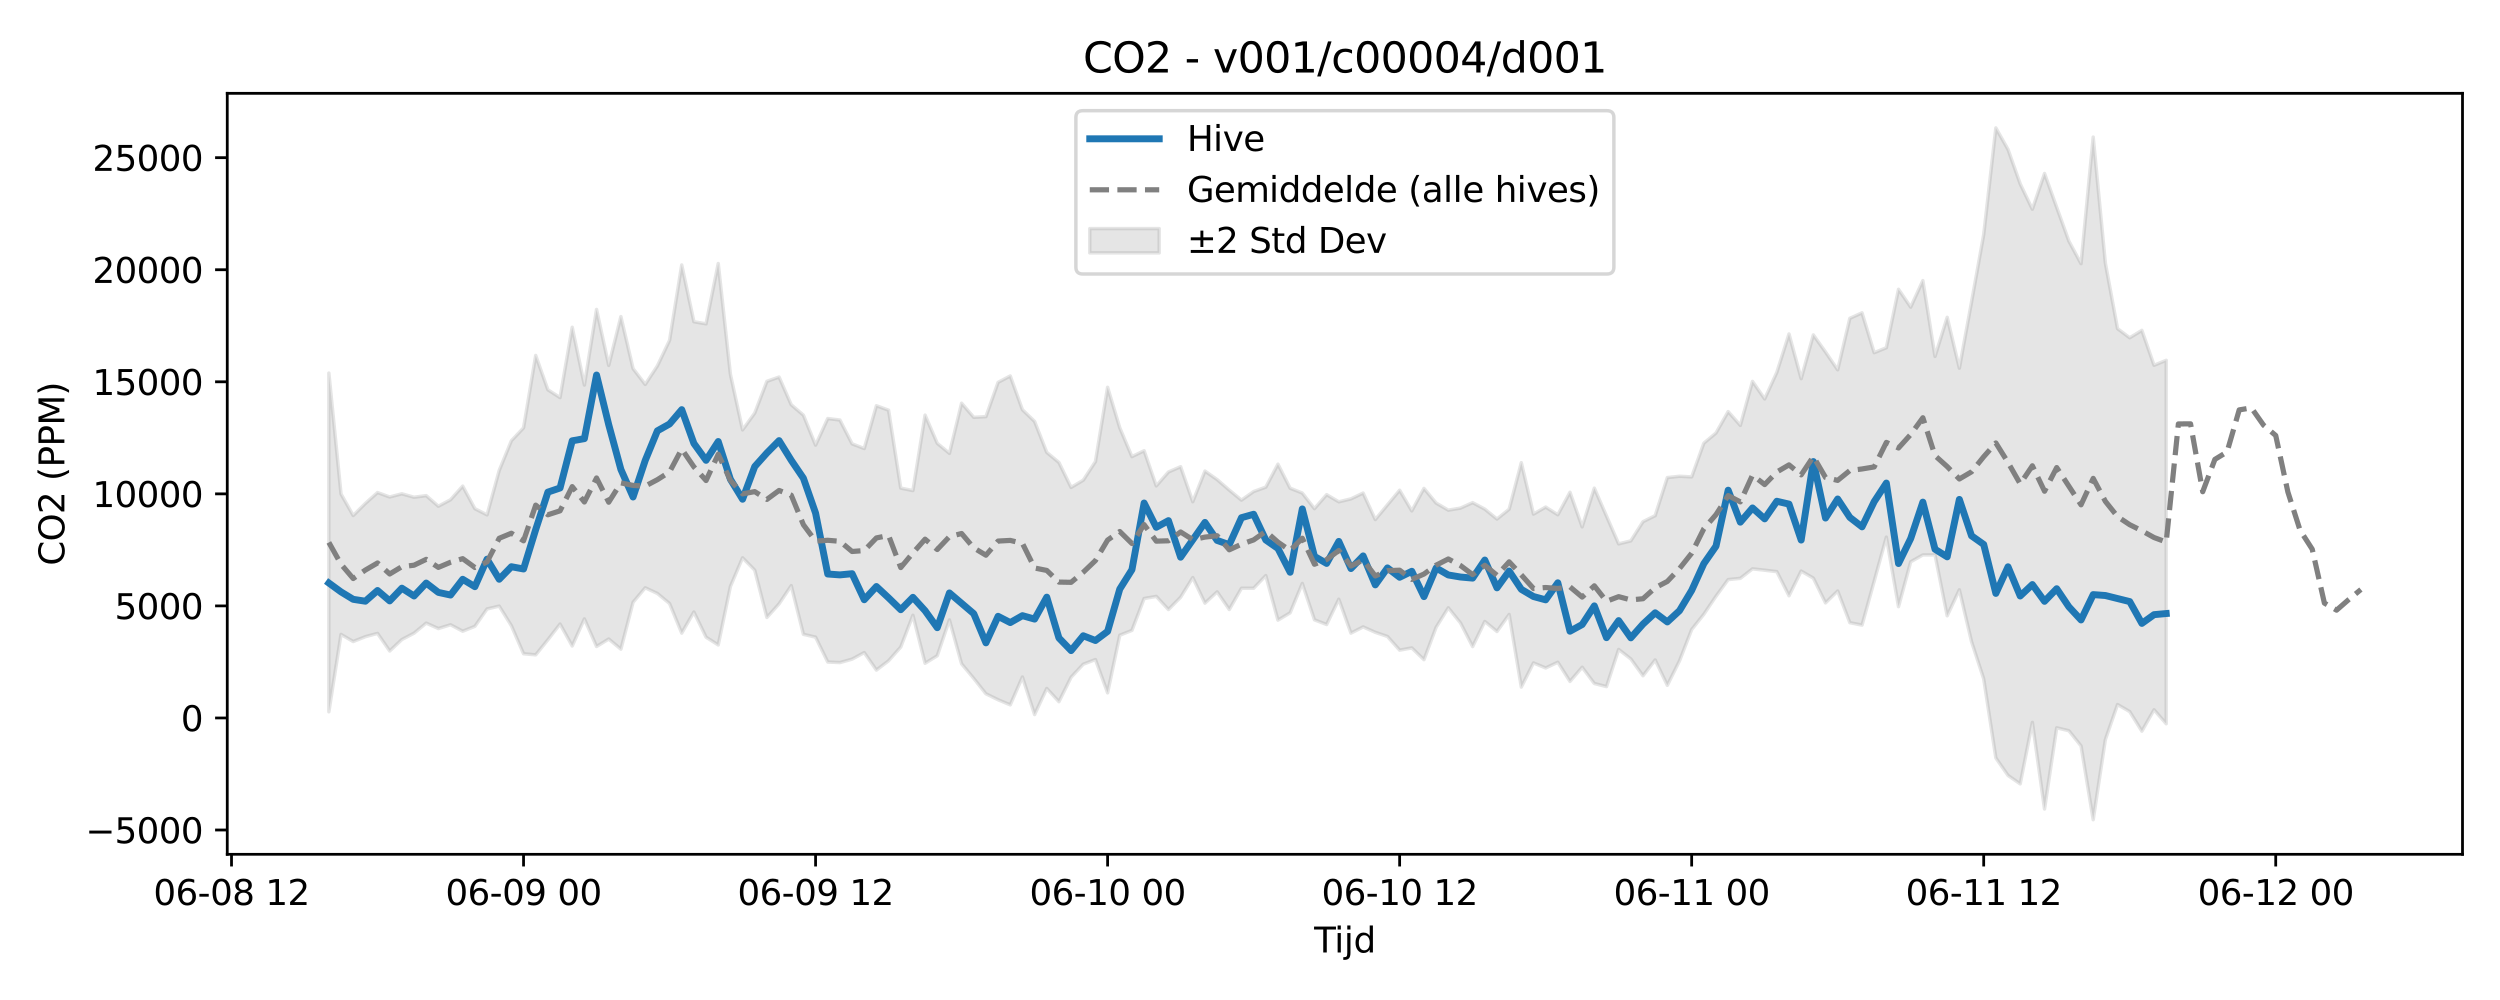 <?xml version="1.0" encoding="utf-8" standalone="no"?>
<!DOCTYPE svg PUBLIC "-//W3C//DTD SVG 1.1//EN"
  "http://www.w3.org/Graphics/SVG/1.1/DTD/svg11.dtd">
<svg xmlns:xlink="http://www.w3.org/1999/xlink" width="720pt" height="288pt" viewBox="0 0 720 288" xmlns="http://www.w3.org/2000/svg" version="1.1">
 <defs>
  <style type="text/css">*{stroke-linejoin: round; stroke-linecap: butt}</style>
 </defs>
 <g id="figure_1">
  <g id="patch_1">
   <path d="M 0 288 
L 720 288 
L 720 0 
L 0 0 
z
" style="fill: #ffffff"/>
  </g>
  <g id="axes_1">
   <g id="patch_2">
    <path d="M 65.45 246.04 
L 709.2 246.04 
L 709.2 26.88 
L 65.45 26.88 
z
" style="fill: #ffffff"/>
   </g>
   <g id="FillBetweenPolyCollection_1">
    <defs>
     <path id="m8313fd8d31" d="M 94.711 -180.553 
L 94.711 -83.006 
L 98.216 -105.286 
L 101.72 -103.237 
L 105.224 -104.631 
L 108.729 -105.577 
L 112.233 -100.515 
L 115.737 -103.811 
L 119.242 -105.642 
L 122.746 -108.544 
L 126.251 -106.975 
L 129.755 -108.066 
L 133.259 -106.211 
L 136.764 -107.614 
L 140.268 -112.618 
L 143.772 -113.443 
L 147.277 -107.786 
L 150.781 -99.717 
L 154.285 -99.405 
L 157.79 -103.745 
L 161.294 -108.27 
L 164.798 -101.955 
L 168.303 -109.756 
L 171.807 -101.806 
L 175.312 -103.96 
L 178.816 -101.044 
L 182.32 -114.542 
L 185.825 -118.716 
L 189.329 -117.086 
L 192.833 -114.177 
L 196.338 -105.667 
L 199.842 -111.736 
L 203.346 -104.49 
L 206.851 -102.254 
L 210.355 -119.076 
L 213.859 -127.351 
L 217.364 -123.786 
L 220.868 -110.171 
L 224.372 -114.088 
L 227.877 -119.336 
L 231.381 -105.314 
L 234.886 -104.504 
L 238.39 -97.335 
L 241.894 -97.177 
L 245.399 -98.163 
L 248.903 -100.057 
L 252.407 -95.012 
L 255.912 -97.695 
L 259.416 -101.659 
L 262.92 -110.799 
L 266.425 -96.98 
L 269.929 -99.143 
L 273.433 -109.472 
L 276.938 -96.816 
L 280.442 -92.606 
L 283.947 -88.187 
L 287.451 -86.468 
L 290.955 -84.993 
L 294.46 -93.028 
L 297.964 -82.207 
L 301.468 -89.719 
L 304.973 -85.913 
L 308.477 -92.959 
L 311.981 -96.705 
L 315.486 -98.048 
L 318.99 -88.462 
L 322.494 -105.051 
L 325.999 -106.446 
L 329.503 -115.63 
L 333.007 -116.232 
L 336.512 -112.45 
L 340.016 -115.993 
L 343.521 -121.655 
L 347.025 -114.295 
L 350.529 -117.542 
L 354.034 -112.461 
L 357.538 -118.574 
L 361.042 -118.573 
L 364.547 -122.231 
L 368.051 -109.398 
L 371.555 -111.501 
L 375.06 -119.966 
L 378.564 -109.494 
L 382.068 -108.139 
L 385.573 -115.425 
L 389.077 -105.657 
L 392.582 -107.45 
L 396.086 -105.893 
L 399.59 -104.692 
L 403.095 -100.757 
L 406.599 -101.395 
L 410.103 -98.008 
L 413.608 -107.343 
L 417.112 -112.953 
L 420.616 -108.597 
L 424.121 -101.781 
L 427.625 -109.017 
L 431.129 -106.128 
L 434.634 -111.037 
L 438.138 -90.12 
L 441.643 -97.076 
L 445.147 -95.622 
L 448.651 -97.276 
L 452.156 -91.741 
L 455.66 -95.83 
L 459.164 -91.153 
L 462.669 -90.254 
L 466.173 -100.965 
L 469.677 -98.223 
L 473.182 -93.38 
L 476.686 -97.934 
L 480.19 -90.638 
L 483.695 -97.667 
L 487.199 -106.684 
L 490.703 -111.089 
L 494.208 -116.275 
L 497.712 -121.079 
L 501.217 -121.437 
L 504.721 -124.173 
L 508.225 -123.781 
L 511.73 -123.364 
L 515.234 -116.416 
L 518.738 -123.534 
L 522.243 -121.498 
L 525.747 -114.367 
L 529.251 -117.801 
L 532.756 -108.666 
L 536.26 -107.972 
L 539.764 -120.616 
L 543.269 -133.316 
L 546.773 -113.282 
L 550.278 -126.2 
L 553.782 -128.179 
L 557.286 -128.191 
L 560.791 -110.651 
L 564.295 -118.142 
L 567.799 -103.223 
L 571.304 -92.496 
L 574.808 -69.696 
L 578.312 -64.666 
L 581.817 -62.239 
L 585.321 -79.957 
L 588.825 -55.011 
L 592.33 -78.392 
L 595.834 -77.546 
L 599.338 -73.177 
L 602.843 -51.922 
L 606.347 -75.005 
L 609.852 -85.092 
L 613.356 -83.055 
L 616.86 -77.421 
L 620.365 -83.582 
L 623.869 -79.557 
L 623.869 -184.233 
L 623.869 -184.233 
L 620.365 -182.8 
L 616.86 -192.86 
L 613.356 -190.712 
L 609.852 -193.347 
L 606.347 -212.213 
L 602.843 -248.52 
L 599.338 -212.056 
L 595.834 -218.574 
L 592.33 -228.282 
L 588.825 -238.042 
L 585.321 -227.746 
L 581.817 -235.054 
L 578.312 -244.946 
L 574.808 -251.158 
L 571.304 -220.424 
L 567.799 -201.003 
L 564.295 -181.959 
L 560.791 -196.606 
L 557.286 -185.353 
L 553.782 -207.194 
L 550.278 -199.543 
L 546.773 -204.684 
L 543.269 -187.857 
L 539.764 -186.425 
L 536.26 -197.906 
L 532.756 -196.319 
L 529.251 -181.488 
L 525.747 -186.629 
L 522.243 -191.543 
L 518.738 -178.943 
L 515.234 -191.816 
L 511.73 -180.768 
L 508.225 -173.107 
L 504.721 -178.162 
L 501.217 -165.482 
L 497.712 -169.464 
L 494.208 -163.301 
L 490.703 -160.363 
L 487.199 -150.656 
L 483.695 -150.837 
L 480.19 -150.455 
L 476.686 -139.494 
L 473.182 -137.759 
L 469.677 -132.231 
L 466.173 -131.363 
L 462.669 -139.393 
L 459.164 -147.418 
L 455.66 -136.262 
L 452.156 -146.226 
L 448.651 -139.749 
L 445.147 -141.965 
L 441.643 -139.939 
L 438.138 -154.752 
L 434.634 -141.346 
L 431.129 -138.514 
L 427.625 -141.375 
L 424.121 -143.241 
L 420.616 -141.664 
L 417.112 -141.074 
L 413.608 -143.122 
L 410.103 -147.345 
L 406.599 -140.862 
L 403.095 -146.812 
L 399.59 -142.6 
L 396.086 -138.37 
L 392.582 -146.004 
L 389.077 -144.327 
L 385.573 -143.481 
L 382.068 -145.54 
L 378.564 -141.504 
L 375.06 -146.01 
L 371.555 -147.397 
L 368.051 -154.323 
L 364.547 -147.706 
L 361.042 -146.436 
L 357.538 -143.962 
L 354.034 -146.854 
L 350.529 -149.885 
L 347.025 -152.333 
L 343.521 -143.501 
L 340.016 -153.59 
L 336.512 -152.058 
L 333.007 -148.065 
L 329.503 -158.19 
L 325.999 -156.49 
L 322.494 -164.799 
L 318.99 -176.457 
L 315.486 -155.068 
L 311.981 -149.703 
L 308.477 -147.623 
L 304.973 -154.805 
L 301.468 -157.713 
L 297.964 -166.626 
L 294.46 -169.997 
L 290.955 -179.731 
L 287.451 -177.877 
L 283.947 -168.012 
L 280.442 -167.811 
L 276.938 -171.88 
L 273.433 -157.426 
L 269.929 -160.339 
L 266.425 -168.451 
L 262.92 -146.719 
L 259.416 -147.43 
L 255.912 -169.866 
L 252.407 -171.147 
L 248.903 -158.821 
L 245.399 -160.181 
L 241.894 -167.037 
L 238.39 -167.461 
L 234.886 -159.801 
L 231.381 -168.442 
L 227.877 -171.435 
L 224.372 -179.41 
L 220.868 -178.178 
L 217.364 -169.042 
L 213.859 -164.179 
L 210.355 -180.229 
L 206.851 -212.105 
L 203.346 -194.736 
L 199.842 -195.345 
L 196.338 -211.694 
L 192.833 -189.981 
L 189.329 -182.62 
L 185.825 -177.287 
L 182.32 -181.856 
L 178.816 -196.821 
L 175.312 -182.765 
L 171.807 -198.879 
L 168.303 -177.098 
L 164.798 -193.75 
L 161.294 -173.494 
L 157.79 -175.742 
L 154.285 -185.632 
L 150.781 -164.779 
L 147.277 -161.066 
L 143.772 -152.504 
L 140.268 -139.712 
L 136.764 -141.507 
L 133.259 -147.998 
L 129.755 -144.077 
L 126.251 -142.21 
L 122.746 -145.263 
L 119.242 -144.799 
L 115.737 -145.789 
L 112.233 -144.871 
L 108.729 -146.146 
L 105.224 -143.015 
L 101.72 -139.533 
L 98.216 -145.736 
L 94.711 -180.553 
z
" style="stroke: #808080; stroke-opacity: 0.2"/>
    </defs>
    <g clip-path="url(#peabf4daaa4)">
     <use xlink:href="#m8313fd8d31" x="0" y="288" style="fill: #808080; fill-opacity: 0.2; stroke: #808080; stroke-opacity: 0.2"/>
    </g>
   </g>
   <g id="matplotlib.axis_1">
    <g id="xtick_1">
     <g id="line2d_1">
      <defs>
       <path id="m02332f2ced" d="M 0 0 
L 0 3.5 
" style="stroke: #000000; stroke-width: 0.8"/>
      </defs>
      <g>
       <use xlink:href="#m02332f2ced" x="66.677" y="246.04" style="stroke: #000000; stroke-width: 0.8"/>
      </g>
     </g>
     <g id="text_1">
      <!-- 06-08 12 -->
      <g transform="translate(44.196 260.638) scale(0.1 -0.1)">
       <defs>
        <path id="DejaVuSans-30" d="M 2034 4250 
Q 1547 4250 1301 3770 
Q 1056 3291 1056 2328 
Q 1056 1369 1301 889 
Q 1547 409 2034 409 
Q 2525 409 2770 889 
Q 3016 1369 3016 2328 
Q 3016 3291 2770 3770 
Q 2525 4250 2034 4250 
z
M 2034 4750 
Q 2819 4750 3233 4129 
Q 3647 3509 3647 2328 
Q 3647 1150 3233 529 
Q 2819 -91 2034 -91 
Q 1250 -91 836 529 
Q 422 1150 422 2328 
Q 422 3509 836 4129 
Q 1250 4750 2034 4750 
z
" transform="scale(0.016)"/>
        <path id="DejaVuSans-36" d="M 2113 2584 
Q 1688 2584 1439 2293 
Q 1191 2003 1191 1497 
Q 1191 994 1439 701 
Q 1688 409 2113 409 
Q 2538 409 2786 701 
Q 3034 994 3034 1497 
Q 3034 2003 2786 2293 
Q 2538 2584 2113 2584 
z
M 3366 4563 
L 3366 3988 
Q 3128 4100 2886 4159 
Q 2644 4219 2406 4219 
Q 1781 4219 1451 3797 
Q 1122 3375 1075 2522 
Q 1259 2794 1537 2939 
Q 1816 3084 2150 3084 
Q 2853 3084 3261 2657 
Q 3669 2231 3669 1497 
Q 3669 778 3244 343 
Q 2819 -91 2113 -91 
Q 1303 -91 875 529 
Q 447 1150 447 2328 
Q 447 3434 972 4092 
Q 1497 4750 2381 4750 
Q 2619 4750 2861 4703 
Q 3103 4656 3366 4563 
z
" transform="scale(0.016)"/>
        <path id="DejaVuSans-2d" d="M 313 2009 
L 1997 2009 
L 1997 1497 
L 313 1497 
L 313 2009 
z
" transform="scale(0.016)"/>
        <path id="DejaVuSans-38" d="M 2034 2216 
Q 1584 2216 1326 1975 
Q 1069 1734 1069 1313 
Q 1069 891 1326 650 
Q 1584 409 2034 409 
Q 2484 409 2743 651 
Q 3003 894 3003 1313 
Q 3003 1734 2745 1975 
Q 2488 2216 2034 2216 
z
M 1403 2484 
Q 997 2584 770 2862 
Q 544 3141 544 3541 
Q 544 4100 942 4425 
Q 1341 4750 2034 4750 
Q 2731 4750 3128 4425 
Q 3525 4100 3525 3541 
Q 3525 3141 3298 2862 
Q 3072 2584 2669 2484 
Q 3125 2378 3379 2068 
Q 3634 1759 3634 1313 
Q 3634 634 3220 271 
Q 2806 -91 2034 -91 
Q 1263 -91 848 271 
Q 434 634 434 1313 
Q 434 1759 690 2068 
Q 947 2378 1403 2484 
z
M 1172 3481 
Q 1172 3119 1398 2916 
Q 1625 2713 2034 2713 
Q 2441 2713 2670 2916 
Q 2900 3119 2900 3481 
Q 2900 3844 2670 4047 
Q 2441 4250 2034 4250 
Q 1625 4250 1398 4047 
Q 1172 3844 1172 3481 
z
" transform="scale(0.016)"/>
        <path id="DejaVuSans-20" transform="scale(0.016)"/>
        <path id="DejaVuSans-31" d="M 794 531 
L 1825 531 
L 1825 4091 
L 703 3866 
L 703 4441 
L 1819 4666 
L 2450 4666 
L 2450 531 
L 3481 531 
L 3481 0 
L 794 0 
L 794 531 
z
" transform="scale(0.016)"/>
        <path id="DejaVuSans-32" d="M 1228 531 
L 3431 531 
L 3431 0 
L 469 0 
L 469 531 
Q 828 903 1448 1529 
Q 2069 2156 2228 2338 
Q 2531 2678 2651 2914 
Q 2772 3150 2772 3378 
Q 2772 3750 2511 3984 
Q 2250 4219 1831 4219 
Q 1534 4219 1204 4116 
Q 875 4013 500 3803 
L 500 4441 
Q 881 4594 1212 4672 
Q 1544 4750 1819 4750 
Q 2544 4750 2975 4387 
Q 3406 4025 3406 3419 
Q 3406 3131 3298 2873 
Q 3191 2616 2906 2266 
Q 2828 2175 2409 1742 
Q 1991 1309 1228 531 
z
" transform="scale(0.016)"/>
       </defs>
       <use xlink:href="#DejaVuSans-30"/>
       <use xlink:href="#DejaVuSans-36" transform="translate(63.623 0)"/>
       <use xlink:href="#DejaVuSans-2d" transform="translate(127.246 0)"/>
       <use xlink:href="#DejaVuSans-30" transform="translate(163.33 0)"/>
       <use xlink:href="#DejaVuSans-38" transform="translate(226.953 0)"/>
       <use xlink:href="#DejaVuSans-20" transform="translate(290.576 0)"/>
       <use xlink:href="#DejaVuSans-31" transform="translate(322.363 0)"/>
       <use xlink:href="#DejaVuSans-32" transform="translate(385.986 0)"/>
      </g>
     </g>
    </g>
    <g id="xtick_2">
     <g id="line2d_2">
      <g>
       <use xlink:href="#m02332f2ced" x="150.781" y="246.04" style="stroke: #000000; stroke-width: 0.8"/>
      </g>
     </g>
     <g id="text_2">
      <!-- 06-09 00 -->
      <g transform="translate(128.301 260.638) scale(0.1 -0.1)">
       <defs>
        <path id="DejaVuSans-39" d="M 703 97 
L 703 672 
Q 941 559 1184 500 
Q 1428 441 1663 441 
Q 2288 441 2617 861 
Q 2947 1281 2994 2138 
Q 2813 1869 2534 1725 
Q 2256 1581 1919 1581 
Q 1219 1581 811 2004 
Q 403 2428 403 3163 
Q 403 3881 828 4315 
Q 1253 4750 1959 4750 
Q 2769 4750 3195 4129 
Q 3622 3509 3622 2328 
Q 3622 1225 3098 567 
Q 2575 -91 1691 -91 
Q 1453 -91 1209 -44 
Q 966 3 703 97 
z
M 1959 2075 
Q 2384 2075 2632 2365 
Q 2881 2656 2881 3163 
Q 2881 3666 2632 3958 
Q 2384 4250 1959 4250 
Q 1534 4250 1286 3958 
Q 1038 3666 1038 3163 
Q 1038 2656 1286 2365 
Q 1534 2075 1959 2075 
z
" transform="scale(0.016)"/>
       </defs>
       <use xlink:href="#DejaVuSans-30"/>
       <use xlink:href="#DejaVuSans-36" transform="translate(63.623 0)"/>
       <use xlink:href="#DejaVuSans-2d" transform="translate(127.246 0)"/>
       <use xlink:href="#DejaVuSans-30" transform="translate(163.33 0)"/>
       <use xlink:href="#DejaVuSans-39" transform="translate(226.953 0)"/>
       <use xlink:href="#DejaVuSans-20" transform="translate(290.576 0)"/>
       <use xlink:href="#DejaVuSans-30" transform="translate(322.363 0)"/>
       <use xlink:href="#DejaVuSans-30" transform="translate(385.986 0)"/>
      </g>
     </g>
    </g>
    <g id="xtick_3">
     <g id="line2d_3">
      <g>
       <use xlink:href="#m02332f2ced" x="234.886" y="246.04" style="stroke: #000000; stroke-width: 0.8"/>
      </g>
     </g>
     <g id="text_3">
      <!-- 06-09 12 -->
      <g transform="translate(212.405 260.638) scale(0.1 -0.1)">
       <use xlink:href="#DejaVuSans-30"/>
       <use xlink:href="#DejaVuSans-36" transform="translate(63.623 0)"/>
       <use xlink:href="#DejaVuSans-2d" transform="translate(127.246 0)"/>
       <use xlink:href="#DejaVuSans-30" transform="translate(163.33 0)"/>
       <use xlink:href="#DejaVuSans-39" transform="translate(226.953 0)"/>
       <use xlink:href="#DejaVuSans-20" transform="translate(290.576 0)"/>
       <use xlink:href="#DejaVuSans-31" transform="translate(322.363 0)"/>
       <use xlink:href="#DejaVuSans-32" transform="translate(385.986 0)"/>
      </g>
     </g>
    </g>
    <g id="xtick_4">
     <g id="line2d_4">
      <g>
       <use xlink:href="#m02332f2ced" x="318.99" y="246.04" style="stroke: #000000; stroke-width: 0.8"/>
      </g>
     </g>
     <g id="text_4">
      <!-- 06-10 00 -->
      <g transform="translate(296.51 260.638) scale(0.1 -0.1)">
       <use xlink:href="#DejaVuSans-30"/>
       <use xlink:href="#DejaVuSans-36" transform="translate(63.623 0)"/>
       <use xlink:href="#DejaVuSans-2d" transform="translate(127.246 0)"/>
       <use xlink:href="#DejaVuSans-31" transform="translate(163.33 0)"/>
       <use xlink:href="#DejaVuSans-30" transform="translate(226.953 0)"/>
       <use xlink:href="#DejaVuSans-20" transform="translate(290.576 0)"/>
       <use xlink:href="#DejaVuSans-30" transform="translate(322.363 0)"/>
       <use xlink:href="#DejaVuSans-30" transform="translate(385.986 0)"/>
      </g>
     </g>
    </g>
    <g id="xtick_5">
     <g id="line2d_5">
      <g>
       <use xlink:href="#m02332f2ced" x="403.095" y="246.04" style="stroke: #000000; stroke-width: 0.8"/>
      </g>
     </g>
     <g id="text_5">
      <!-- 06-10 12 -->
      <g transform="translate(380.614 260.638) scale(0.1 -0.1)">
       <use xlink:href="#DejaVuSans-30"/>
       <use xlink:href="#DejaVuSans-36" transform="translate(63.623 0)"/>
       <use xlink:href="#DejaVuSans-2d" transform="translate(127.246 0)"/>
       <use xlink:href="#DejaVuSans-31" transform="translate(163.33 0)"/>
       <use xlink:href="#DejaVuSans-30" transform="translate(226.953 0)"/>
       <use xlink:href="#DejaVuSans-20" transform="translate(290.576 0)"/>
       <use xlink:href="#DejaVuSans-31" transform="translate(322.363 0)"/>
       <use xlink:href="#DejaVuSans-32" transform="translate(385.986 0)"/>
      </g>
     </g>
    </g>
    <g id="xtick_6">
     <g id="line2d_6">
      <g>
       <use xlink:href="#m02332f2ced" x="487.199" y="246.04" style="stroke: #000000; stroke-width: 0.8"/>
      </g>
     </g>
     <g id="text_6">
      <!-- 06-11 00 -->
      <g transform="translate(464.719 260.638) scale(0.1 -0.1)">
       <use xlink:href="#DejaVuSans-30"/>
       <use xlink:href="#DejaVuSans-36" transform="translate(63.623 0)"/>
       <use xlink:href="#DejaVuSans-2d" transform="translate(127.246 0)"/>
       <use xlink:href="#DejaVuSans-31" transform="translate(163.33 0)"/>
       <use xlink:href="#DejaVuSans-31" transform="translate(226.953 0)"/>
       <use xlink:href="#DejaVuSans-20" transform="translate(290.576 0)"/>
       <use xlink:href="#DejaVuSans-30" transform="translate(322.363 0)"/>
       <use xlink:href="#DejaVuSans-30" transform="translate(385.986 0)"/>
      </g>
     </g>
    </g>
    <g id="xtick_7">
     <g id="line2d_7">
      <g>
       <use xlink:href="#m02332f2ced" x="571.304" y="246.04" style="stroke: #000000; stroke-width: 0.8"/>
      </g>
     </g>
     <g id="text_7">
      <!-- 06-11 12 -->
      <g transform="translate(548.823 260.638) scale(0.1 -0.1)">
       <use xlink:href="#DejaVuSans-30"/>
       <use xlink:href="#DejaVuSans-36" transform="translate(63.623 0)"/>
       <use xlink:href="#DejaVuSans-2d" transform="translate(127.246 0)"/>
       <use xlink:href="#DejaVuSans-31" transform="translate(163.33 0)"/>
       <use xlink:href="#DejaVuSans-31" transform="translate(226.953 0)"/>
       <use xlink:href="#DejaVuSans-20" transform="translate(290.576 0)"/>
       <use xlink:href="#DejaVuSans-31" transform="translate(322.363 0)"/>
       <use xlink:href="#DejaVuSans-32" transform="translate(385.986 0)"/>
      </g>
     </g>
    </g>
    <g id="xtick_8">
     <g id="line2d_8">
      <g>
       <use xlink:href="#m02332f2ced" x="655.408" y="246.04" style="stroke: #000000; stroke-width: 0.8"/>
      </g>
     </g>
     <g id="text_8">
      <!-- 06-12 00 -->
      <g transform="translate(632.928 260.638) scale(0.1 -0.1)">
       <use xlink:href="#DejaVuSans-30"/>
       <use xlink:href="#DejaVuSans-36" transform="translate(63.623 0)"/>
       <use xlink:href="#DejaVuSans-2d" transform="translate(127.246 0)"/>
       <use xlink:href="#DejaVuSans-31" transform="translate(163.33 0)"/>
       <use xlink:href="#DejaVuSans-32" transform="translate(226.953 0)"/>
       <use xlink:href="#DejaVuSans-20" transform="translate(290.576 0)"/>
       <use xlink:href="#DejaVuSans-30" transform="translate(322.363 0)"/>
       <use xlink:href="#DejaVuSans-30" transform="translate(385.986 0)"/>
      </g>
     </g>
    </g>
    <g id="text_9">
     <!-- Tijd -->
     <g transform="translate(378.475 274.317) scale(0.1 -0.1)">
      <defs>
       <path id="DejaVuSans-54" d="M -19 4666 
L 3928 4666 
L 3928 4134 
L 2272 4134 
L 2272 0 
L 1638 0 
L 1638 4134 
L -19 4134 
L -19 4666 
z
" transform="scale(0.016)"/>
       <path id="DejaVuSans-69" d="M 603 3500 
L 1178 3500 
L 1178 0 
L 603 0 
L 603 3500 
z
M 603 4863 
L 1178 4863 
L 1178 4134 
L 603 4134 
L 603 4863 
z
" transform="scale(0.016)"/>
       <path id="DejaVuSans-6a" d="M 603 3500 
L 1178 3500 
L 1178 -63 
Q 1178 -731 923 -1031 
Q 669 -1331 103 -1331 
L -116 -1331 
L -116 -844 
L 38 -844 
Q 366 -844 484 -692 
Q 603 -541 603 -63 
L 603 3500 
z
M 603 4863 
L 1178 4863 
L 1178 4134 
L 603 4134 
L 603 4863 
z
" transform="scale(0.016)"/>
       <path id="DejaVuSans-64" d="M 2906 2969 
L 2906 4863 
L 3481 4863 
L 3481 0 
L 2906 0 
L 2906 525 
Q 2725 213 2448 61 
Q 2172 -91 1784 -91 
Q 1150 -91 751 415 
Q 353 922 353 1747 
Q 353 2572 751 3078 
Q 1150 3584 1784 3584 
Q 2172 3584 2448 3432 
Q 2725 3281 2906 2969 
z
M 947 1747 
Q 947 1113 1208 752 
Q 1469 391 1925 391 
Q 2381 391 2643 752 
Q 2906 1113 2906 1747 
Q 2906 2381 2643 2742 
Q 2381 3103 1925 3103 
Q 1469 3103 1208 2742 
Q 947 2381 947 1747 
z
" transform="scale(0.016)"/>
      </defs>
      <use xlink:href="#DejaVuSans-54"/>
      <use xlink:href="#DejaVuSans-69" transform="translate(57.959 0)"/>
      <use xlink:href="#DejaVuSans-6a" transform="translate(85.742 0)"/>
      <use xlink:href="#DejaVuSans-64" transform="translate(113.525 0)"/>
     </g>
    </g>
   </g>
   <g id="matplotlib.axis_2">
    <g id="ytick_1">
     <g id="line2d_9">
      <defs>
       <path id="me6bdae7d48" d="M 0 0 
L -3.5 0 
" style="stroke: #000000; stroke-width: 0.8"/>
      </defs>
      <g>
       <use xlink:href="#me6bdae7d48" x="65.45" y="239.047" style="stroke: #000000; stroke-width: 0.8"/>
      </g>
     </g>
     <g id="text_10">
      <!-- −5000 -->
      <g transform="translate(24.62 242.846) scale(0.1 -0.1)">
       <defs>
        <path id="DejaVuSans-2212" d="M 678 2272 
L 4684 2272 
L 4684 1741 
L 678 1741 
L 678 2272 
z
" transform="scale(0.016)"/>
        <path id="DejaVuSans-35" d="M 691 4666 
L 3169 4666 
L 3169 4134 
L 1269 4134 
L 1269 2991 
Q 1406 3038 1543 3061 
Q 1681 3084 1819 3084 
Q 2600 3084 3056 2656 
Q 3513 2228 3513 1497 
Q 3513 744 3044 326 
Q 2575 -91 1722 -91 
Q 1428 -91 1123 -41 
Q 819 9 494 109 
L 494 744 
Q 775 591 1075 516 
Q 1375 441 1709 441 
Q 2250 441 2565 725 
Q 2881 1009 2881 1497 
Q 2881 1984 2565 2268 
Q 2250 2553 1709 2553 
Q 1456 2553 1204 2497 
Q 953 2441 691 2322 
L 691 4666 
z
" transform="scale(0.016)"/>
       </defs>
       <use xlink:href="#DejaVuSans-2212"/>
       <use xlink:href="#DejaVuSans-35" transform="translate(83.789 0)"/>
       <use xlink:href="#DejaVuSans-30" transform="translate(147.412 0)"/>
       <use xlink:href="#DejaVuSans-30" transform="translate(211.035 0)"/>
       <use xlink:href="#DejaVuSans-30" transform="translate(274.658 0)"/>
      </g>
     </g>
    </g>
    <g id="ytick_2">
     <g id="line2d_10">
      <g>
       <use xlink:href="#me6bdae7d48" x="65.45" y="206.774" style="stroke: #000000; stroke-width: 0.8"/>
      </g>
     </g>
     <g id="text_11">
      <!-- 0 -->
      <g transform="translate(52.087 210.573) scale(0.1 -0.1)">
       <use xlink:href="#DejaVuSans-30"/>
      </g>
     </g>
    </g>
    <g id="ytick_3">
     <g id="line2d_11">
      <g>
       <use xlink:href="#me6bdae7d48" x="65.45" y="174.5" style="stroke: #000000; stroke-width: 0.8"/>
      </g>
     </g>
     <g id="text_12">
      <!-- 5000 -->
      <g transform="translate(33 178.299) scale(0.1 -0.1)">
       <use xlink:href="#DejaVuSans-35"/>
       <use xlink:href="#DejaVuSans-30" transform="translate(63.623 0)"/>
       <use xlink:href="#DejaVuSans-30" transform="translate(127.246 0)"/>
       <use xlink:href="#DejaVuSans-30" transform="translate(190.869 0)"/>
      </g>
     </g>
    </g>
    <g id="ytick_4">
     <g id="line2d_12">
      <g>
       <use xlink:href="#me6bdae7d48" x="65.45" y="142.227" style="stroke: #000000; stroke-width: 0.8"/>
      </g>
     </g>
     <g id="text_13">
      <!-- 10000 -->
      <g transform="translate(26.637 146.026) scale(0.1 -0.1)">
       <use xlink:href="#DejaVuSans-31"/>
       <use xlink:href="#DejaVuSans-30" transform="translate(63.623 0)"/>
       <use xlink:href="#DejaVuSans-30" transform="translate(127.246 0)"/>
       <use xlink:href="#DejaVuSans-30" transform="translate(190.869 0)"/>
       <use xlink:href="#DejaVuSans-30" transform="translate(254.492 0)"/>
      </g>
     </g>
    </g>
    <g id="ytick_5">
     <g id="line2d_13">
      <g>
       <use xlink:href="#me6bdae7d48" x="65.45" y="109.953" style="stroke: #000000; stroke-width: 0.8"/>
      </g>
     </g>
     <g id="text_14">
      <!-- 15000 -->
      <g transform="translate(26.637 113.752) scale(0.1 -0.1)">
       <use xlink:href="#DejaVuSans-31"/>
       <use xlink:href="#DejaVuSans-35" transform="translate(63.623 0)"/>
       <use xlink:href="#DejaVuSans-30" transform="translate(127.246 0)"/>
       <use xlink:href="#DejaVuSans-30" transform="translate(190.869 0)"/>
       <use xlink:href="#DejaVuSans-30" transform="translate(254.492 0)"/>
      </g>
     </g>
    </g>
    <g id="ytick_6">
     <g id="line2d_14">
      <g>
       <use xlink:href="#me6bdae7d48" x="65.45" y="77.679" style="stroke: #000000; stroke-width: 0.8"/>
      </g>
     </g>
     <g id="text_15">
      <!-- 20000 -->
      <g transform="translate(26.637 81.479) scale(0.1 -0.1)">
       <use xlink:href="#DejaVuSans-32"/>
       <use xlink:href="#DejaVuSans-30" transform="translate(63.623 0)"/>
       <use xlink:href="#DejaVuSans-30" transform="translate(127.246 0)"/>
       <use xlink:href="#DejaVuSans-30" transform="translate(190.869 0)"/>
       <use xlink:href="#DejaVuSans-30" transform="translate(254.492 0)"/>
      </g>
     </g>
    </g>
    <g id="ytick_7">
     <g id="line2d_15">
      <g>
       <use xlink:href="#me6bdae7d48" x="65.45" y="45.406" style="stroke: #000000; stroke-width: 0.8"/>
      </g>
     </g>
     <g id="text_16">
      <!-- 25000 -->
      <g transform="translate(26.637 49.205) scale(0.1 -0.1)">
       <use xlink:href="#DejaVuSans-32"/>
       <use xlink:href="#DejaVuSans-35" transform="translate(63.623 0)"/>
       <use xlink:href="#DejaVuSans-30" transform="translate(127.246 0)"/>
       <use xlink:href="#DejaVuSans-30" transform="translate(190.869 0)"/>
       <use xlink:href="#DejaVuSans-30" transform="translate(254.492 0)"/>
      </g>
     </g>
    </g>
    <g id="text_17">
     <!-- CO2 (PPM) -->
     <g transform="translate(18.541 162.903) rotate(-90) scale(0.1 -0.1)">
      <defs>
       <path id="DejaVuSans-43" d="M 4122 4306 
L 4122 3641 
Q 3803 3938 3442 4084 
Q 3081 4231 2675 4231 
Q 1875 4231 1450 3742 
Q 1025 3253 1025 2328 
Q 1025 1406 1450 917 
Q 1875 428 2675 428 
Q 3081 428 3442 575 
Q 3803 722 4122 1019 
L 4122 359 
Q 3791 134 3420 21 
Q 3050 -91 2638 -91 
Q 1578 -91 968 557 
Q 359 1206 359 2328 
Q 359 3453 968 4101 
Q 1578 4750 2638 4750 
Q 3056 4750 3426 4639 
Q 3797 4528 4122 4306 
z
" transform="scale(0.016)"/>
       <path id="DejaVuSans-4f" d="M 2522 4238 
Q 1834 4238 1429 3725 
Q 1025 3213 1025 2328 
Q 1025 1447 1429 934 
Q 1834 422 2522 422 
Q 3209 422 3611 934 
Q 4013 1447 4013 2328 
Q 4013 3213 3611 3725 
Q 3209 4238 2522 4238 
z
M 2522 4750 
Q 3503 4750 4090 4092 
Q 4678 3434 4678 2328 
Q 4678 1225 4090 567 
Q 3503 -91 2522 -91 
Q 1538 -91 948 565 
Q 359 1222 359 2328 
Q 359 3434 948 4092 
Q 1538 4750 2522 4750 
z
" transform="scale(0.016)"/>
       <path id="DejaVuSans-28" d="M 1984 4856 
Q 1566 4138 1362 3434 
Q 1159 2731 1159 2009 
Q 1159 1288 1364 580 
Q 1569 -128 1984 -844 
L 1484 -844 
Q 1016 -109 783 600 
Q 550 1309 550 2009 
Q 550 2706 781 3412 
Q 1013 4119 1484 4856 
L 1984 4856 
z
" transform="scale(0.016)"/>
       <path id="DejaVuSans-50" d="M 1259 4147 
L 1259 2394 
L 2053 2394 
Q 2494 2394 2734 2622 
Q 2975 2850 2975 3272 
Q 2975 3691 2734 3919 
Q 2494 4147 2053 4147 
L 1259 4147 
z
M 628 4666 
L 2053 4666 
Q 2838 4666 3239 4311 
Q 3641 3956 3641 3272 
Q 3641 2581 3239 2228 
Q 2838 1875 2053 1875 
L 1259 1875 
L 1259 0 
L 628 0 
L 628 4666 
z
" transform="scale(0.016)"/>
       <path id="DejaVuSans-4d" d="M 628 4666 
L 1569 4666 
L 2759 1491 
L 3956 4666 
L 4897 4666 
L 4897 0 
L 4281 0 
L 4281 4097 
L 3078 897 
L 2444 897 
L 1241 4097 
L 1241 0 
L 628 0 
L 628 4666 
z
" transform="scale(0.016)"/>
       <path id="DejaVuSans-29" d="M 513 4856 
L 1013 4856 
Q 1481 4119 1714 3412 
Q 1947 2706 1947 2009 
Q 1947 1309 1714 600 
Q 1481 -109 1013 -844 
L 513 -844 
Q 928 -128 1133 580 
Q 1338 1288 1338 2009 
Q 1338 2731 1133 3434 
Q 928 4138 513 4856 
z
" transform="scale(0.016)"/>
      </defs>
      <use xlink:href="#DejaVuSans-43"/>
      <use xlink:href="#DejaVuSans-4f" transform="translate(69.824 0)"/>
      <use xlink:href="#DejaVuSans-32" transform="translate(148.535 0)"/>
      <use xlink:href="#DejaVuSans-20" transform="translate(212.158 0)"/>
      <use xlink:href="#DejaVuSans-28" transform="translate(243.945 0)"/>
      <use xlink:href="#DejaVuSans-50" transform="translate(282.959 0)"/>
      <use xlink:href="#DejaVuSans-50" transform="translate(343.262 0)"/>
      <use xlink:href="#DejaVuSans-4d" transform="translate(403.564 0)"/>
      <use xlink:href="#DejaVuSans-29" transform="translate(489.844 0)"/>
     </g>
    </g>
   </g>
   <g id="line2d_16">
    <path d="M 94.711 167.91 
L 98.216 170.466 
L 101.72 172.605 
L 105.224 173.147 
L 108.729 170.066 
L 112.233 173.056 
L 115.737 169.399 
L 119.242 171.645 
L 122.746 167.923 
L 126.251 170.61 
L 129.755 171.374 
L 133.259 166.836 
L 136.764 168.964 
L 140.268 161.053 
L 143.772 166.823 
L 147.277 163.217 
L 150.781 163.865 
L 154.285 152.498 
L 157.79 141.732 
L 161.294 140.538 
L 164.798 126.953 
L 168.303 126.324 
L 171.807 108.012 
L 175.312 122.314 
L 178.816 135.202 
L 182.32 143.135 
L 185.825 132.603 
L 189.329 124.076 
L 192.833 122.103 
L 196.338 117.983 
L 199.842 127.706 
L 203.346 132.568 
L 206.851 127.161 
L 210.355 138.035 
L 213.859 143.776 
L 217.364 134.369 
L 220.868 130.449 
L 224.372 126.903 
L 227.877 132.551 
L 231.381 137.73 
L 234.886 147.773 
L 238.39 165.315 
L 241.894 165.569 
L 245.399 165.225 
L 248.903 172.721 
L 252.407 168.919 
L 255.912 172.179 
L 259.416 175.591 
L 262.92 172.034 
L 266.425 175.888 
L 269.929 180.772 
L 273.433 170.769 
L 280.442 176.74 
L 283.947 185.135 
L 287.451 177.499 
L 290.955 179.302 
L 294.46 177.31 
L 297.964 178.298 
L 301.468 171.985 
L 304.973 183.739 
L 308.477 187.366 
L 311.981 183.102 
L 315.486 184.466 
L 318.99 181.841 
L 322.494 169.657 
L 325.999 164.063 
L 329.503 144.873 
L 333.007 151.857 
L 336.512 149.944 
L 340.016 160.47 
L 347.025 150.458 
L 350.529 155.639 
L 354.034 156.872 
L 357.538 149.099 
L 361.042 148.109 
L 364.547 155.512 
L 368.051 157.959 
L 371.555 164.805 
L 375.06 146.579 
L 378.564 160.244 
L 382.068 162.262 
L 385.573 155.93 
L 389.077 163.738 
L 392.582 160.104 
L 396.086 168.441 
L 399.59 163.559 
L 403.095 166.251 
L 406.599 164.534 
L 410.103 171.826 
L 413.608 163.57 
L 417.112 165.593 
L 420.616 166.18 
L 424.121 166.494 
L 427.625 161.298 
L 431.129 169.293 
L 434.634 164.457 
L 438.138 169.73 
L 441.643 171.802 
L 445.147 172.753 
L 448.651 167.85 
L 452.156 181.79 
L 455.66 179.868 
L 459.164 174.496 
L 462.669 183.644 
L 466.173 178.739 
L 469.677 183.694 
L 473.182 179.739 
L 476.686 176.488 
L 480.19 179.113 
L 483.695 175.877 
L 487.199 170.042 
L 490.703 162.326 
L 494.208 157.29 
L 497.712 141.183 
L 501.217 150.381 
L 504.721 146.293 
L 508.225 149.427 
L 511.73 144.365 
L 515.234 145.181 
L 518.738 155.532 
L 522.243 132.938 
L 525.747 149.194 
L 529.251 143.713 
L 532.756 149.013 
L 536.26 151.73 
L 539.764 144.475 
L 543.269 139.128 
L 546.773 162.292 
L 550.278 155.1 
L 553.782 144.619 
L 557.286 158.183 
L 560.791 160.369 
L 564.295 143.838 
L 567.799 154.31 
L 571.304 156.797 
L 574.808 170.895 
L 578.312 163.239 
L 581.817 171.647 
L 585.321 168.353 
L 588.825 173.179 
L 592.33 169.558 
L 595.834 174.756 
L 599.338 178.541 
L 602.843 171.247 
L 606.347 171.509 
L 613.356 173.254 
L 616.86 179.533 
L 620.365 177.022 
L 623.869 176.699 
L 623.869 176.699 
" clip-path="url(#peabf4daaa4)" style="fill: none; stroke: #1f77b4; stroke-width: 2; stroke-linecap: square"/>
   </g>
   <g id="line2d_17">
    <path d="M 94.711 156.22 
L 98.216 162.489 
L 101.72 166.615 
L 105.224 164.177 
L 108.729 162.138 
L 112.233 165.307 
L 115.737 163.2 
L 119.242 162.779 
L 122.746 161.096 
L 126.251 163.408 
L 129.755 161.929 
L 133.259 160.895 
L 136.764 163.44 
L 140.268 161.835 
L 143.772 155.026 
L 147.277 153.574 
L 150.781 155.752 
L 154.285 145.482 
L 157.79 148.257 
L 161.294 147.118 
L 164.798 140.148 
L 168.303 144.573 
L 171.807 137.658 
L 175.312 144.638 
L 178.816 139.067 
L 182.32 139.801 
L 185.825 139.999 
L 189.329 138.147 
L 192.833 135.921 
L 196.338 129.319 
L 199.842 134.459 
L 203.346 138.387 
L 206.851 130.821 
L 210.355 138.348 
L 213.859 142.235 
L 217.364 141.586 
L 220.868 143.825 
L 224.372 141.251 
L 227.877 142.615 
L 231.381 151.122 
L 234.886 155.847 
L 238.39 155.602 
L 241.894 155.893 
L 245.399 158.828 
L 248.903 158.561 
L 252.407 154.92 
L 255.912 154.219 
L 259.416 163.456 
L 262.92 159.241 
L 266.425 155.285 
L 269.929 158.259 
L 273.433 154.551 
L 276.938 153.652 
L 280.442 157.792 
L 283.947 159.9 
L 287.451 155.828 
L 290.955 155.638 
L 294.46 156.487 
L 297.964 163.583 
L 301.468 164.284 
L 304.973 167.641 
L 308.477 167.709 
L 311.981 164.796 
L 315.486 161.442 
L 318.99 155.541 
L 322.494 153.075 
L 325.999 156.532 
L 329.503 151.09 
L 333.007 155.851 
L 336.512 155.746 
L 340.016 153.209 
L 343.521 155.422 
L 347.025 154.686 
L 350.529 154.287 
L 354.034 158.343 
L 357.538 156.732 
L 361.042 155.496 
L 364.547 153.032 
L 368.051 156.14 
L 371.555 158.551 
L 375.06 155.012 
L 378.564 162.501 
L 382.068 161.161 
L 385.573 158.547 
L 389.077 163.008 
L 392.582 161.273 
L 396.086 165.869 
L 399.59 164.354 
L 403.095 164.215 
L 406.599 166.871 
L 410.103 165.324 
L 413.608 162.768 
L 417.112 160.986 
L 420.616 162.87 
L 424.121 165.489 
L 427.625 162.804 
L 431.129 165.679 
L 434.634 161.809 
L 438.138 165.564 
L 441.643 169.493 
L 445.147 169.206 
L 448.651 169.488 
L 452.156 169.016 
L 455.66 171.954 
L 459.164 168.715 
L 462.669 173.177 
L 466.173 171.836 
L 469.677 172.773 
L 473.182 172.431 
L 476.686 169.286 
L 480.19 167.453 
L 483.695 163.748 
L 487.199 159.33 
L 490.703 152.274 
L 494.208 148.212 
L 497.712 142.729 
L 501.217 144.54 
L 504.721 136.833 
L 508.225 139.556 
L 511.73 135.934 
L 515.234 133.884 
L 518.738 136.761 
L 522.243 131.479 
L 525.747 137.502 
L 529.251 138.356 
L 532.756 135.508 
L 536.26 135.061 
L 539.764 134.479 
L 543.269 127.414 
L 546.773 129.017 
L 550.278 125.129 
L 553.782 120.314 
L 557.286 131.228 
L 560.791 134.372 
L 564.295 137.95 
L 567.799 135.887 
L 571.304 131.54 
L 574.808 127.573 
L 578.312 133.194 
L 581.817 139.353 
L 585.321 134.149 
L 588.825 141.473 
L 592.33 134.663 
L 599.338 145.384 
L 602.843 137.779 
L 606.347 144.391 
L 609.852 148.78 
L 613.356 151.116 
L 616.86 152.86 
L 620.365 154.809 
L 623.869 156.105 
L 627.373 122.096 
L 630.878 122.066 
L 634.382 141.613 
L 637.886 132.304 
L 641.391 130.158 
L 644.895 118.047 
L 648.399 117.464 
L 651.904 122.449 
L 655.408 125.423 
L 658.913 141.71 
L 662.417 152.696 
L 665.921 158.168 
L 669.426 173.691 
L 672.93 175.726 
L 676.434 172.673 
L 679.939 169.775 
L 679.939 169.775 
" clip-path="url(#peabf4daaa4)" style="fill: none; stroke-dasharray: 5.55,2.4; stroke-dashoffset: 0; stroke: #808080; stroke-width: 1.5"/>
   </g>
   <g id="patch_3">
    <path d="M 65.45 246.04 
L 65.45 26.88 
" style="fill: none; stroke: #000000; stroke-width: 0.8; stroke-linejoin: miter; stroke-linecap: square"/>
   </g>
   <g id="patch_4">
    <path d="M 709.2 246.04 
L 709.2 26.88 
" style="fill: none; stroke: #000000; stroke-width: 0.8; stroke-linejoin: miter; stroke-linecap: square"/>
   </g>
   <g id="patch_5">
    <path d="M 65.45 246.04 
L 709.2 246.04 
" style="fill: none; stroke: #000000; stroke-width: 0.8; stroke-linejoin: miter; stroke-linecap: square"/>
   </g>
   <g id="patch_6">
    <path d="M 65.45 26.88 
L 709.2 26.88 
" style="fill: none; stroke: #000000; stroke-width: 0.8; stroke-linejoin: miter; stroke-linecap: square"/>
   </g>
   <g id="text_18">
    <!-- CO2 - v001/c00004/d001 -->
    <g transform="translate(311.922 20.88) scale(0.12 -0.12)">
     <defs>
      <path id="DejaVuSans-76" d="M 191 3500 
L 800 3500 
L 1894 563 
L 2988 3500 
L 3597 3500 
L 2284 0 
L 1503 0 
L 191 3500 
z
" transform="scale(0.016)"/>
      <path id="DejaVuSans-2f" d="M 1625 4666 
L 2156 4666 
L 531 -594 
L 0 -594 
L 1625 4666 
z
" transform="scale(0.016)"/>
      <path id="DejaVuSans-63" d="M 3122 3366 
L 3122 2828 
Q 2878 2963 2633 3030 
Q 2388 3097 2138 3097 
Q 1578 3097 1268 2742 
Q 959 2388 959 1747 
Q 959 1106 1268 751 
Q 1578 397 2138 397 
Q 2388 397 2633 464 
Q 2878 531 3122 666 
L 3122 134 
Q 2881 22 2623 -34 
Q 2366 -91 2075 -91 
Q 1284 -91 818 406 
Q 353 903 353 1747 
Q 353 2603 823 3093 
Q 1294 3584 2113 3584 
Q 2378 3584 2631 3529 
Q 2884 3475 3122 3366 
z
" transform="scale(0.016)"/>
      <path id="DejaVuSans-34" d="M 2419 4116 
L 825 1625 
L 2419 1625 
L 2419 4116 
z
M 2253 4666 
L 3047 4666 
L 3047 1625 
L 3713 1625 
L 3713 1100 
L 3047 1100 
L 3047 0 
L 2419 0 
L 2419 1100 
L 313 1100 
L 313 1709 
L 2253 4666 
z
" transform="scale(0.016)"/>
     </defs>
     <use xlink:href="#DejaVuSans-43"/>
     <use xlink:href="#DejaVuSans-4f" transform="translate(69.824 0)"/>
     <use xlink:href="#DejaVuSans-32" transform="translate(148.535 0)"/>
     <use xlink:href="#DejaVuSans-20" transform="translate(212.158 0)"/>
     <use xlink:href="#DejaVuSans-2d" transform="translate(243.945 0)"/>
     <use xlink:href="#DejaVuSans-20" transform="translate(280.029 0)"/>
     <use xlink:href="#DejaVuSans-76" transform="translate(311.816 0)"/>
     <use xlink:href="#DejaVuSans-30" transform="translate(370.996 0)"/>
     <use xlink:href="#DejaVuSans-30" transform="translate(434.619 0)"/>
     <use xlink:href="#DejaVuSans-31" transform="translate(498.242 0)"/>
     <use xlink:href="#DejaVuSans-2f" transform="translate(561.865 0)"/>
     <use xlink:href="#DejaVuSans-63" transform="translate(595.557 0)"/>
     <use xlink:href="#DejaVuSans-30" transform="translate(650.537 0)"/>
     <use xlink:href="#DejaVuSans-30" transform="translate(714.16 0)"/>
     <use xlink:href="#DejaVuSans-30" transform="translate(777.783 0)"/>
     <use xlink:href="#DejaVuSans-30" transform="translate(841.406 0)"/>
     <use xlink:href="#DejaVuSans-34" transform="translate(905.029 0)"/>
     <use xlink:href="#DejaVuSans-2f" transform="translate(968.652 0)"/>
     <use xlink:href="#DejaVuSans-64" transform="translate(1002.344 0)"/>
     <use xlink:href="#DejaVuSans-30" transform="translate(1065.82 0)"/>
     <use xlink:href="#DejaVuSans-30" transform="translate(1129.443 0)"/>
     <use xlink:href="#DejaVuSans-31" transform="translate(1193.066 0)"/>
    </g>
   </g>
   <g id="legend_1">
    <g id="patch_7">
     <path d="M 311.853 78.914 
L 462.797 78.914 
Q 464.797 78.914 464.797 76.914 
L 464.797 33.88 
Q 464.797 31.88 462.797 31.88 
L 311.853 31.88 
Q 309.853 31.88 309.853 33.88 
L 309.853 76.914 
Q 309.853 78.914 311.853 78.914 
z
" style="fill: #ffffff; opacity: 0.8; stroke: #cccccc; stroke-linejoin: miter"/>
    </g>
    <g id="line2d_18">
     <path d="M 313.853 39.978 
L 323.853 39.978 
L 333.853 39.978 
" style="fill: none; stroke: #1f77b4; stroke-width: 2; stroke-linecap: square"/>
    </g>
    <g id="text_19">
     <!-- Hive -->
     <g transform="translate(341.853 43.478) scale(0.1 -0.1)">
      <defs>
       <path id="DejaVuSans-48" d="M 628 4666 
L 1259 4666 
L 1259 2753 
L 3553 2753 
L 3553 4666 
L 4184 4666 
L 4184 0 
L 3553 0 
L 3553 2222 
L 1259 2222 
L 1259 0 
L 628 0 
L 628 4666 
z
" transform="scale(0.016)"/>
       <path id="DejaVuSans-65" d="M 3597 1894 
L 3597 1613 
L 953 1613 
Q 991 1019 1311 708 
Q 1631 397 2203 397 
Q 2534 397 2845 478 
Q 3156 559 3463 722 
L 3463 178 
Q 3153 47 2828 -22 
Q 2503 -91 2169 -91 
Q 1331 -91 842 396 
Q 353 884 353 1716 
Q 353 2575 817 3079 
Q 1281 3584 2069 3584 
Q 2775 3584 3186 3129 
Q 3597 2675 3597 1894 
z
M 3022 2063 
Q 3016 2534 2758 2815 
Q 2500 3097 2075 3097 
Q 1594 3097 1305 2825 
Q 1016 2553 972 2059 
L 3022 2063 
z
" transform="scale(0.016)"/>
      </defs>
      <use xlink:href="#DejaVuSans-48"/>
      <use xlink:href="#DejaVuSans-69" transform="translate(75.195 0)"/>
      <use xlink:href="#DejaVuSans-76" transform="translate(102.979 0)"/>
      <use xlink:href="#DejaVuSans-65" transform="translate(162.158 0)"/>
     </g>
    </g>
    <g id="line2d_19">
     <path d="M 313.853 54.657 
L 323.853 54.657 
L 333.853 54.657 
" style="fill: none; stroke-dasharray: 5.55,2.4; stroke-dashoffset: 0; stroke: #808080; stroke-width: 1.5"/>
    </g>
    <g id="text_20">
     <!-- Gemiddelde (alle hives) -->
     <g transform="translate(341.853 58.157) scale(0.1 -0.1)">
      <defs>
       <path id="DejaVuSans-47" d="M 3809 666 
L 3809 1919 
L 2778 1919 
L 2778 2438 
L 4434 2438 
L 4434 434 
Q 4069 175 3628 42 
Q 3188 -91 2688 -91 
Q 1594 -91 976 548 
Q 359 1188 359 2328 
Q 359 3472 976 4111 
Q 1594 4750 2688 4750 
Q 3144 4750 3555 4637 
Q 3966 4525 4313 4306 
L 4313 3634 
Q 3963 3931 3569 4081 
Q 3175 4231 2741 4231 
Q 1884 4231 1454 3753 
Q 1025 3275 1025 2328 
Q 1025 1384 1454 906 
Q 1884 428 2741 428 
Q 3075 428 3337 486 
Q 3600 544 3809 666 
z
" transform="scale(0.016)"/>
       <path id="DejaVuSans-6d" d="M 3328 2828 
Q 3544 3216 3844 3400 
Q 4144 3584 4550 3584 
Q 5097 3584 5394 3201 
Q 5691 2819 5691 2113 
L 5691 0 
L 5113 0 
L 5113 2094 
Q 5113 2597 4934 2840 
Q 4756 3084 4391 3084 
Q 3944 3084 3684 2787 
Q 3425 2491 3425 1978 
L 3425 0 
L 2847 0 
L 2847 2094 
Q 2847 2600 2669 2842 
Q 2491 3084 2119 3084 
Q 1678 3084 1418 2786 
Q 1159 2488 1159 1978 
L 1159 0 
L 581 0 
L 581 3500 
L 1159 3500 
L 1159 2956 
Q 1356 3278 1631 3431 
Q 1906 3584 2284 3584 
Q 2666 3584 2933 3390 
Q 3200 3197 3328 2828 
z
" transform="scale(0.016)"/>
       <path id="DejaVuSans-6c" d="M 603 4863 
L 1178 4863 
L 1178 0 
L 603 0 
L 603 4863 
z
" transform="scale(0.016)"/>
       <path id="DejaVuSans-61" d="M 2194 1759 
Q 1497 1759 1228 1600 
Q 959 1441 959 1056 
Q 959 750 1161 570 
Q 1363 391 1709 391 
Q 2188 391 2477 730 
Q 2766 1069 2766 1631 
L 2766 1759 
L 2194 1759 
z
M 3341 1997 
L 3341 0 
L 2766 0 
L 2766 531 
Q 2569 213 2275 61 
Q 1981 -91 1556 -91 
Q 1019 -91 701 211 
Q 384 513 384 1019 
Q 384 1609 779 1909 
Q 1175 2209 1959 2209 
L 2766 2209 
L 2766 2266 
Q 2766 2663 2505 2880 
Q 2244 3097 1772 3097 
Q 1472 3097 1187 3025 
Q 903 2953 641 2809 
L 641 3341 
Q 956 3463 1253 3523 
Q 1550 3584 1831 3584 
Q 2591 3584 2966 3190 
Q 3341 2797 3341 1997 
z
" transform="scale(0.016)"/>
       <path id="DejaVuSans-68" d="M 3513 2113 
L 3513 0 
L 2938 0 
L 2938 2094 
Q 2938 2591 2744 2837 
Q 2550 3084 2163 3084 
Q 1697 3084 1428 2787 
Q 1159 2491 1159 1978 
L 1159 0 
L 581 0 
L 581 4863 
L 1159 4863 
L 1159 2956 
Q 1366 3272 1645 3428 
Q 1925 3584 2291 3584 
Q 2894 3584 3203 3211 
Q 3513 2838 3513 2113 
z
" transform="scale(0.016)"/>
       <path id="DejaVuSans-73" d="M 2834 3397 
L 2834 2853 
Q 2591 2978 2328 3040 
Q 2066 3103 1784 3103 
Q 1356 3103 1142 2972 
Q 928 2841 928 2578 
Q 928 2378 1081 2264 
Q 1234 2150 1697 2047 
L 1894 2003 
Q 2506 1872 2764 1633 
Q 3022 1394 3022 966 
Q 3022 478 2636 193 
Q 2250 -91 1575 -91 
Q 1294 -91 989 -36 
Q 684 19 347 128 
L 347 722 
Q 666 556 975 473 
Q 1284 391 1588 391 
Q 1994 391 2212 530 
Q 2431 669 2431 922 
Q 2431 1156 2273 1281 
Q 2116 1406 1581 1522 
L 1381 1569 
Q 847 1681 609 1914 
Q 372 2147 372 2553 
Q 372 3047 722 3315 
Q 1072 3584 1716 3584 
Q 2034 3584 2315 3537 
Q 2597 3491 2834 3397 
z
" transform="scale(0.016)"/>
      </defs>
      <use xlink:href="#DejaVuSans-47"/>
      <use xlink:href="#DejaVuSans-65" transform="translate(77.49 0)"/>
      <use xlink:href="#DejaVuSans-6d" transform="translate(139.014 0)"/>
      <use xlink:href="#DejaVuSans-69" transform="translate(236.426 0)"/>
      <use xlink:href="#DejaVuSans-64" transform="translate(264.209 0)"/>
      <use xlink:href="#DejaVuSans-64" transform="translate(327.686 0)"/>
      <use xlink:href="#DejaVuSans-65" transform="translate(391.162 0)"/>
      <use xlink:href="#DejaVuSans-6c" transform="translate(452.686 0)"/>
      <use xlink:href="#DejaVuSans-64" transform="translate(480.469 0)"/>
      <use xlink:href="#DejaVuSans-65" transform="translate(543.945 0)"/>
      <use xlink:href="#DejaVuSans-20" transform="translate(605.469 0)"/>
      <use xlink:href="#DejaVuSans-28" transform="translate(637.256 0)"/>
      <use xlink:href="#DejaVuSans-61" transform="translate(676.27 0)"/>
      <use xlink:href="#DejaVuSans-6c" transform="translate(737.549 0)"/>
      <use xlink:href="#DejaVuSans-6c" transform="translate(765.332 0)"/>
      <use xlink:href="#DejaVuSans-65" transform="translate(793.115 0)"/>
      <use xlink:href="#DejaVuSans-20" transform="translate(854.639 0)"/>
      <use xlink:href="#DejaVuSans-68" transform="translate(886.426 0)"/>
      <use xlink:href="#DejaVuSans-69" transform="translate(949.805 0)"/>
      <use xlink:href="#DejaVuSans-76" transform="translate(977.588 0)"/>
      <use xlink:href="#DejaVuSans-65" transform="translate(1036.768 0)"/>
      <use xlink:href="#DejaVuSans-73" transform="translate(1098.291 0)"/>
      <use xlink:href="#DejaVuSans-29" transform="translate(1150.391 0)"/>
     </g>
    </g>
    <g id="patch_8">
     <path d="M 313.853 72.835 
L 333.853 72.835 
L 333.853 65.835 
L 313.853 65.835 
z
" style="fill: #808080; fill-opacity: 0.2; stroke: #808080; stroke-opacity: 0.2; stroke-linejoin: miter"/>
    </g>
    <g id="text_21">
     <!-- ±2 Std Dev -->
     <g transform="translate(341.853 72.835) scale(0.1 -0.1)">
      <defs>
       <path id="DejaVuSans-b1" d="M 2944 4013 
L 2944 2803 
L 4684 2803 
L 4684 2272 
L 2944 2272 
L 2944 1063 
L 2419 1063 
L 2419 2272 
L 678 2272 
L 678 2803 
L 2419 2803 
L 2419 4013 
L 2944 4013 
z
M 678 531 
L 4684 531 
L 4684 0 
L 678 0 
L 678 531 
z
" transform="scale(0.016)"/>
       <path id="DejaVuSans-53" d="M 3425 4513 
L 3425 3897 
Q 3066 4069 2747 4153 
Q 2428 4238 2131 4238 
Q 1616 4238 1336 4038 
Q 1056 3838 1056 3469 
Q 1056 3159 1242 3001 
Q 1428 2844 1947 2747 
L 2328 2669 
Q 3034 2534 3370 2195 
Q 3706 1856 3706 1288 
Q 3706 609 3251 259 
Q 2797 -91 1919 -91 
Q 1588 -91 1214 -16 
Q 841 59 441 206 
L 441 856 
Q 825 641 1194 531 
Q 1563 422 1919 422 
Q 2459 422 2753 634 
Q 3047 847 3047 1241 
Q 3047 1584 2836 1778 
Q 2625 1972 2144 2069 
L 1759 2144 
Q 1053 2284 737 2584 
Q 422 2884 422 3419 
Q 422 4038 858 4394 
Q 1294 4750 2059 4750 
Q 2388 4750 2728 4690 
Q 3069 4631 3425 4513 
z
" transform="scale(0.016)"/>
       <path id="DejaVuSans-74" d="M 1172 4494 
L 1172 3500 
L 2356 3500 
L 2356 3053 
L 1172 3053 
L 1172 1153 
Q 1172 725 1289 603 
Q 1406 481 1766 481 
L 2356 481 
L 2356 0 
L 1766 0 
Q 1100 0 847 248 
Q 594 497 594 1153 
L 594 3053 
L 172 3053 
L 172 3500 
L 594 3500 
L 594 4494 
L 1172 4494 
z
" transform="scale(0.016)"/>
       <path id="DejaVuSans-44" d="M 1259 4147 
L 1259 519 
L 2022 519 
Q 2988 519 3436 956 
Q 3884 1394 3884 2338 
Q 3884 3275 3436 3711 
Q 2988 4147 2022 4147 
L 1259 4147 
z
M 628 4666 
L 1925 4666 
Q 3281 4666 3915 4102 
Q 4550 3538 4550 2338 
Q 4550 1131 3912 565 
Q 3275 0 1925 0 
L 628 0 
L 628 4666 
z
" transform="scale(0.016)"/>
      </defs>
      <use xlink:href="#DejaVuSans-b1"/>
      <use xlink:href="#DejaVuSans-32" transform="translate(83.789 0)"/>
      <use xlink:href="#DejaVuSans-20" transform="translate(147.412 0)"/>
      <use xlink:href="#DejaVuSans-53" transform="translate(179.199 0)"/>
      <use xlink:href="#DejaVuSans-74" transform="translate(242.676 0)"/>
      <use xlink:href="#DejaVuSans-64" transform="translate(281.885 0)"/>
      <use xlink:href="#DejaVuSans-20" transform="translate(345.361 0)"/>
      <use xlink:href="#DejaVuSans-44" transform="translate(377.148 0)"/>
      <use xlink:href="#DejaVuSans-65" transform="translate(454.15 0)"/>
      <use xlink:href="#DejaVuSans-76" transform="translate(515.674 0)"/>
     </g>
    </g>
   </g>
  </g>
 </g>
 <defs>
  <clipPath id="peabf4daaa4">
   <rect x="65.45" y="26.88" width="643.75" height="219.16"/>
  </clipPath>
 </defs>
</svg>
